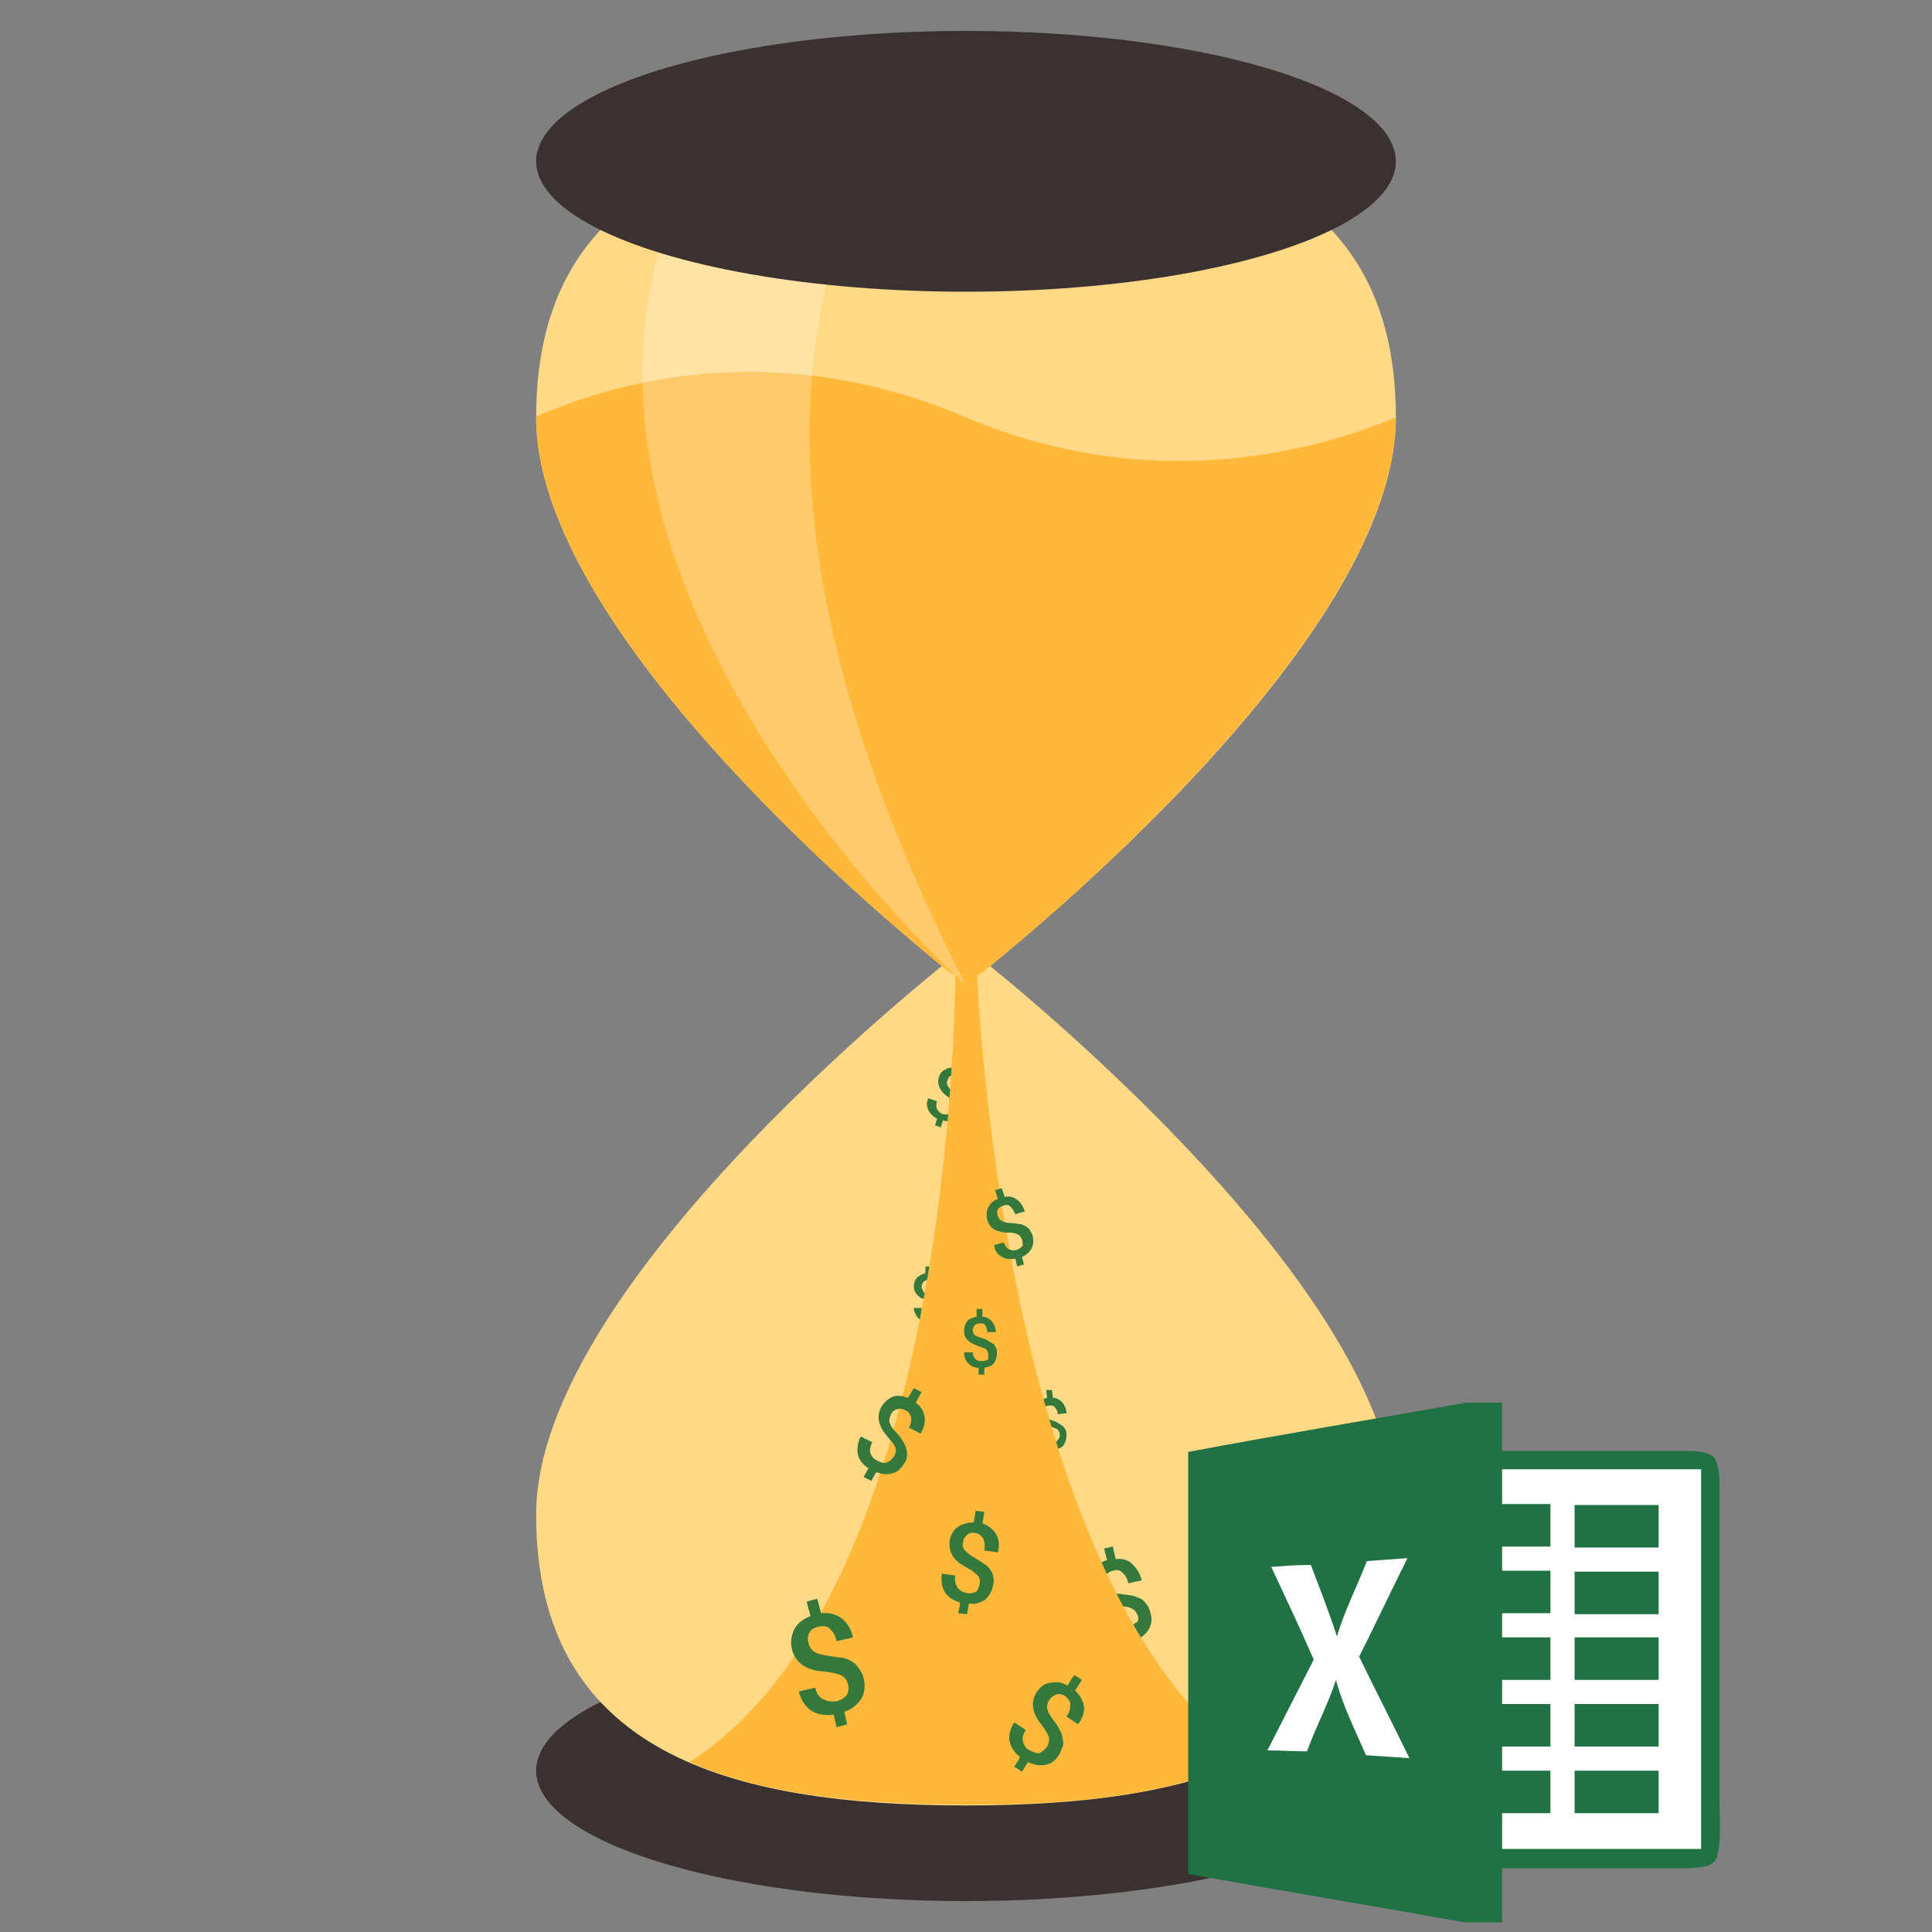<?xml version="1.0" encoding="utf-8"?>
<!-- Generator: Adobe Illustrator 22.1.0, SVG Export Plug-In . SVG Version: 6.00 Build 0)  -->
<svg version="1.1" id="Camada_1" xmlns="http://www.w3.org/2000/svg" xmlns:xlink="http://www.w3.org/1999/xlink" x="0px" y="0px"
	 viewBox="0 0 200 200" style="enable-background:new 0 0 200 200;" xml:space="preserve">
<rect x="0" y="0" width="200" height="200" fill="#808080" stroke="none"/>
<style type="text/css">
	.st0{fill:#393231;}
	.st1{fill:#FFD985;}
	.st2{fill:#35783C;}
	.st3{fill:#FFB839;}
	.st4{opacity:0.25;fill:#FFFFFF;enable-background:new    ;}
	.st5{fill:#207245;}
	.st6{fill:#FFFFFF;}
</style>
<g>
	<ellipse class="st0" cx="100" cy="183.3" rx="44.5" ry="13.5"/>
	<path class="st1" d="M144.5,156.8c0,24.6-19.9,30.1-44.5,30.1s-44.5-5.5-44.5-30.1S100,98,100,98S144.5,132.3,144.5,156.8z"/>
	<path class="st2" d="M117.8,167.3c-0.1-0.3-0.3-0.6-0.5-0.7c-0.3-0.2-0.6-0.3-1.2-0.3c-0.5,0-0.9-0.1-1.2-0.2
		c-1-0.3-1.6-0.8-1.9-1.8c-0.2-0.6-0.1-1.2,0.2-1.7s0.7-0.9,1.4-1.1l-0.3-1.2l0.9-0.2l0.3,1.3c0.7-0.1,1.3,0.1,1.7,0.5
		s0.8,0.9,1,1.7l-1.4,0.3c-0.1-0.5-0.3-0.8-0.6-1.1s-0.6-0.3-1-0.2s-0.6,0.3-0.8,0.5s-0.2,0.6-0.1,0.9s0.3,0.6,0.5,0.7
		s0.6,0.3,1.2,0.3c0.5,0.1,1,0.1,1.3,0.2s0.6,0.2,0.8,0.3s0.4,0.3,0.6,0.6c0.2,0.2,0.3,0.5,0.4,0.9c0.2,0.6,0.1,1.2-0.2,1.7
		s-0.8,0.9-1.5,1.1l0.3,1.1l-0.9,0.2l-0.3-1.1c-0.8,0.1-1.4,0-1.9-0.4s-0.9-0.9-1.1-1.7l1.4-0.4c0.1,0.5,0.3,0.8,0.6,1
		s0.7,0.2,1.1,0.1s0.7-0.3,0.9-0.6C117.8,168,117.9,167.7,117.8,167.3L117.8,167.3z"/>
	<path class="st2" d="M96.9,135.4c0-0.2-0.1-0.3-0.2-0.5s-0.3-0.2-0.6-0.3s-0.5-0.2-0.7-0.2c-0.5-0.3-0.8-0.7-0.8-1.2
		c0-0.4,0.1-0.7,0.3-0.9s0.5-0.4,0.9-0.5v-0.7h0.5v0.7c0.4,0,0.7,0.2,0.9,0.5s0.3,0.6,0.4,1h-0.8c0-0.3-0.1-0.5-0.2-0.6
		c-0.1-0.2-0.3-0.2-0.5-0.2s-0.4,0.1-0.5,0.2s-0.2,0.3-0.2,0.5s0.1,0.3,0.2,0.5s0.3,0.2,0.6,0.3s0.5,0.2,0.7,0.3s0.3,0.2,0.4,0.3
		s0.2,0.2,0.3,0.4s0.1,0.3,0.1,0.5c0,0.4-0.1,0.7-0.3,0.9s-0.5,0.4-0.9,0.4v0.6H96v-0.6c-0.4,0-0.8-0.2-1-0.4
		c-0.2-0.3-0.4-0.6-0.4-1h0.8c0,0.3,0.1,0.5,0.2,0.6s0.3,0.2,0.6,0.2s0.4-0.1,0.6-0.2C96.9,135.8,96.9,135.6,96.9,135.4z"/>
	<path class="st2" d="M98.7,114.8c0.1-0.2,0.1-0.4,0-0.6s-0.3-0.4-0.5-0.6c-0.3-0.2-0.5-0.4-0.6-0.5c-0.4-0.5-0.6-1-0.4-1.6
		c0.1-0.4,0.4-0.7,0.7-0.8c0.3-0.2,0.7-0.2,1.1-0.1l0.3-0.8l0.6,0.2l-0.3,0.8c0.4,0.2,0.6,0.5,0.8,0.8s0.1,0.8,0,1.2l-0.8-0.3
		c0.1-0.3,0.1-0.5,0-0.8c-0.1-0.2-0.2-0.4-0.5-0.4c-0.2-0.1-0.4-0.1-0.6,0s-0.3,0.2-0.4,0.5c-0.1,0.2-0.1,0.4,0,0.6s0.3,0.4,0.5,0.6
		c0.3,0.2,0.5,0.4,0.6,0.5c0.1,0.2,0.2,0.3,0.3,0.5s0.1,0.3,0.1,0.5s0,0.4-0.1,0.6c-0.1,0.4-0.4,0.7-0.7,0.8
		c-0.3,0.2-0.7,0.2-1.2,0.1l-0.2,0.7l-0.6-0.2l0.2-0.7c-0.4-0.2-0.7-0.5-0.9-0.9s-0.2-0.8,0-1.2L97,114c-0.1,0.3-0.1,0.5,0,0.8
		c0.1,0.2,0.3,0.4,0.5,0.5c0.3,0.1,0.5,0.1,0.7,0C98.5,115.1,98.6,115,98.7,114.8z"/>
	<path class="st1" d="M55.5,43.2c0-24.6,19.9-30.1,44.5-30.1s44.5,5.5,44.5,30.1S100,102,100,102S55.5,67.7,55.5,43.2z"/>
	<path class="st2" d="M109.7,148.5c0-0.2-0.1-0.4-0.2-0.5s-0.4-0.2-0.7-0.3s-0.5-0.2-0.7-0.2c-0.6-0.3-0.9-0.7-0.9-1.3
		c0-0.4,0.1-0.7,0.3-1s0.5-0.4,0.9-0.5l-0.1-0.8h0.6l0.1,0.8c0.4,0,0.7,0.2,1,0.5c0.2,0.3,0.4,0.6,0.4,1.1l-0.9,0.1
		c0-0.3-0.1-0.5-0.3-0.7c-0.1-0.2-0.3-0.2-0.6-0.2c-0.2,0-0.4,0.1-0.5,0.2s-0.2,0.3-0.2,0.5s0.1,0.4,0.2,0.5s0.4,0.2,0.7,0.3
		s0.6,0.2,0.7,0.3c0.2,0.1,0.3,0.2,0.5,0.3c0.1,0.1,0.2,0.2,0.3,0.4s0.1,0.3,0.1,0.6c0,0.4-0.1,0.7-0.3,1s-0.6,0.4-1,0.5v0.7h-0.6
		v-0.7c-0.5,0-0.8-0.2-1.1-0.4s-0.4-0.6-0.5-1.1l0.9-0.1c0,0.3,0.1,0.5,0.3,0.7s0.4,0.2,0.7,0.2s0.5-0.1,0.6-0.2
		S109.8,148.7,109.7,148.5L109.7,148.5z"/>
	<path class="st3" d="M129.3,182.1c-26-18.4-28.2-82.1-28.2-82.1h-2.2c0,0,0.4,64.5-27.5,82.4c7.7,3.4,17.7,4.4,28.6,4.4
		C111.2,186.9,121.5,185.7,129.3,182.1z"/>
	<path class="st3" d="M100,43.2c-23.7-10.1-42.2-0.9-44.5-0.1c-0.1,21.5,34.1,50.5,42.6,57.4c1.1,0.9,2.7,0.9,3.8,0
		c8.4-6.8,42.5-35.8,42.6-57.3C142.2,44.1,122.8,52.9,100,43.2z"/>
	<path class="st4" d="M92.2,13.3c-7.8,0.5-15,1.7-20.8,4.2C51.2,58.6,100,102,100,102C75.4,54,84,26.2,92.2,13.3z"/>
	<ellipse class="st0" cx="100" cy="16.7" rx="44.5" ry="13.5"/>
	<path class="st2" d="M101.4,163.9c0.1-0.3,0-0.6-0.2-0.8s-0.5-0.5-0.9-0.7s-0.8-0.5-1-0.6c-0.8-0.6-1.1-1.4-1-2.3
		c0.1-0.6,0.4-1.1,0.8-1.4s1-0.5,1.7-0.5l0.2-1.2l0.9,0.1l-0.2,1.2c0.6,0.2,1.1,0.6,1.4,1.1s0.4,1.1,0.2,1.9l-1.4-0.2
		c0.1-0.5,0-0.9-0.1-1.2c-0.2-0.3-0.4-0.5-0.8-0.6s-0.7,0-0.9,0.2s-0.4,0.4-0.4,0.8c-0.1,0.3,0,0.6,0.2,0.8s0.5,0.5,0.9,0.7
		c0.5,0.3,0.8,0.5,1.1,0.7s0.5,0.4,0.6,0.6c0.2,0.2,0.3,0.5,0.3,0.7c0.1,0.3,0.1,0.6,0,0.9c-0.1,0.6-0.4,1.1-0.8,1.5
		c-0.5,0.3-1,0.5-1.7,0.4l-0.2,1.1l-0.9-0.1l0.2-1.1c-0.7-0.2-1.3-0.6-1.6-1.1s-0.4-1.2-0.3-1.9l1.4,0.2c-0.1,0.5,0,0.9,0.2,1.2
		s0.5,0.5,0.9,0.6s0.8,0,1-0.1S101.4,164.2,101.4,163.9L101.4,163.9z"/>
	<path class="st2" d="M87.8,174.4c-0.1-0.4-0.3-0.7-0.6-0.9s-0.8-0.3-1.4-0.4s-1.1-0.1-1.5-0.2c-1.2-0.3-2-1-2.3-2.1
		c-0.2-0.8-0.1-1.4,0.2-2.1c0.3-0.6,0.9-1.1,1.7-1.4l-0.4-1.5l1.1-0.3L85,167c0.8-0.1,1.5,0.1,2.1,0.5c0.6,0.5,1,1.1,1.2,2l-1.7,0.4
		c-0.1-0.6-0.4-1-0.7-1.3s-0.7-0.3-1.2-0.2c-0.4,0.1-0.8,0.3-0.9,0.6c-0.2,0.3-0.2,0.7-0.1,1.1s0.3,0.7,0.6,0.9s0.8,0.3,1.4,0.4
		s1.2,0.2,1.5,0.2c0.4,0.1,0.7,0.2,1,0.4s0.5,0.4,0.7,0.7s0.4,0.6,0.5,1c0.2,0.8,0.1,1.5-0.2,2.1c-0.4,0.6-0.9,1.1-1.8,1.4l0.3,1.3
		l-1.1,0.3l-0.3-1.3c-0.9,0.1-1.7,0-2.3-0.4s-1.1-1.1-1.3-2l1.7-0.4c0.1,0.6,0.4,1,0.8,1.2s0.8,0.3,1.4,0.2c0.5-0.1,0.9-0.4,1.1-0.7
		C87.8,175.2,87.9,174.8,87.8,174.4L87.8,174.4z"/>
	<path class="st2" d="M108.4,180.8c0.2-0.3,0.2-0.6,0.2-0.9c-0.1-0.3-0.3-0.7-0.6-1.1s-0.6-0.8-0.7-1c-0.5-0.9-0.5-1.8,0-2.6
		c0.4-0.6,0.8-0.9,1.4-1s1.2-0.1,1.8,0.3l0.7-1.1l0.8,0.5l-0.7,1.1c0.5,0.5,0.8,1,0.9,1.6s-0.1,1.2-0.6,1.9l-1.2-0.8
		c0.3-0.4,0.4-0.8,0.4-1.2s-0.2-0.6-0.5-0.9c-0.3-0.2-0.6-0.3-0.9-0.2s-0.5,0.2-0.8,0.6c-0.2,0.3-0.2,0.6-0.2,0.9
		c0.1,0.3,0.3,0.7,0.6,1.1s0.6,0.8,0.7,1.1c0.2,0.3,0.3,0.6,0.3,0.9c0.1,0.3,0.1,0.6,0,0.8s-0.2,0.6-0.4,0.9c-0.4,0.6-0.8,0.9-1.4,1
		s-1.2,0-1.8-0.3l-0.6,1l-0.8-0.5l0.6-1c-0.6-0.5-1-1.1-1.1-1.7s0.1-1.3,0.5-1.9l1.2,0.8c-0.3,0.4-0.4,0.8-0.3,1.2s0.3,0.7,0.7,0.9
		s0.7,0.3,1,0.3C107.9,181.3,108.2,181.1,108.4,180.8L108.4,180.8z"/>
	<path class="st2" d="M105.8,128.3c-0.1-0.2-0.2-0.4-0.4-0.5s-0.5-0.2-0.9-0.2s-0.7,0-0.9-0.1c-0.8-0.1-1.2-0.6-1.4-1.2
		c-0.1-0.5-0.1-0.9,0.1-1.3s0.5-0.7,1-0.9l-0.3-0.9l0.7-0.2l0.3,0.9c0.5-0.1,0.9,0,1.3,0.3s0.6,0.7,0.8,1.2l-1,0.3
		c-0.1-0.3-0.3-0.6-0.5-0.8s-0.5-0.2-0.7-0.1c-0.3,0.1-0.5,0.2-0.6,0.4s-0.1,0.4,0,0.7c0.1,0.2,0.2,0.4,0.4,0.5s0.5,0.2,0.9,0.2
		s0.7,0.1,0.9,0.1s0.4,0.1,0.6,0.2s0.3,0.2,0.5,0.4l0.3,0.6c0.1,0.5,0.1,0.9-0.1,1.3s-0.5,0.7-1,0.9l0.2,0.8l-0.7,0.2l-0.2-0.8
		c-0.6,0.1-1.1,0-1.4-0.2c-0.4-0.2-0.7-0.6-0.8-1.2l1-0.3c0.1,0.3,0.3,0.6,0.5,0.7s0.5,0.2,0.8,0.1s0.5-0.2,0.7-0.5
		C105.8,128.7,105.9,128.5,105.8,128.3L105.8,128.3z"/>
	<path class="st2" d="M92.6,150.7c0.1-0.3,0.2-0.5,0.1-0.8s-0.3-0.6-0.6-0.9c-0.3-0.4-0.6-0.7-0.7-0.9c-0.5-0.8-0.6-1.6-0.2-2.4
		c0.3-0.5,0.7-0.9,1.2-1.1s1-0.1,1.6,0.1l0.6-1l0.8,0.4l-0.6,1.1c0.5,0.4,0.8,0.8,0.9,1.4s0,1.1-0.4,1.8l-1.2-0.6
		c0.2-0.4,0.3-0.8,0.2-1.1s-0.2-0.6-0.6-0.7c-0.3-0.2-0.6-0.2-0.9-0.1s-0.5,0.3-0.6,0.6s-0.2,0.5-0.1,0.8s0.3,0.6,0.6,0.9
		s0.6,0.7,0.7,0.9c0.2,0.3,0.3,0.5,0.4,0.8s0.1,0.5,0.1,0.8s-0.1,0.5-0.3,0.8c-0.3,0.5-0.7,0.9-1.2,1c-0.5,0.2-1.1,0.1-1.7-0.1
		l-0.5,0.9l-0.8-0.4l0.5-0.9c-0.6-0.4-1-0.9-1.1-1.5s0-1.2,0.3-1.8l1.2,0.6c-0.2,0.4-0.3,0.8-0.2,1.1s0.3,0.6,0.7,0.8s0.7,0.3,1,0.2
		S92.4,151,92.6,150.7L92.6,150.7z"/>
	<path class="st2" d="M102.3,140.2c0-0.2-0.1-0.4-0.2-0.5s-0.4-0.2-0.7-0.3s-0.5-0.2-0.7-0.3c-0.6-0.3-0.9-0.7-0.9-1.3
		c0-0.4,0.1-0.7,0.3-1s0.6-0.4,1-0.5v-0.8h0.6v0.8c0.4,0,0.7,0.2,1,0.5c0.2,0.3,0.4,0.7,0.4,1.1h-0.9c0-0.3-0.1-0.5-0.2-0.7
		s-0.3-0.2-0.6-0.2c-0.2,0-0.4,0.1-0.5,0.2s-0.2,0.3-0.2,0.5s0.1,0.4,0.2,0.5s0.4,0.2,0.7,0.3s0.6,0.2,0.7,0.3
		c0.2,0.1,0.3,0.2,0.5,0.3s0.2,0.3,0.3,0.4c0.1,0.2,0.1,0.3,0.1,0.6c0,0.4-0.1,0.7-0.3,1s-0.6,0.4-1,0.5v0.7h-0.6v-0.7
		c-0.5,0-0.8-0.2-1.1-0.5s-0.4-0.7-0.4-1.1h0.9c0,0.3,0.1,0.5,0.3,0.7s0.4,0.2,0.7,0.2s0.5-0.1,0.6-0.2
		C102.3,140.7,102.3,140.2,102.3,140.2z"/>
</g>
<path class="st5" d="M151.8,145.2h3.7v5c6.3,0,12.5,0,18.8,0c1.1,0,2.2,0,3.1,0.6c0.6,0.9,0.6,2.1,0.6,3.2c0,10.8,0,21.7,0,32.5
	c0,1.8,0.2,3.7-0.2,5.5c-0.2,1.3-1.8,1.3-2.9,1.4c-6.5,0-12.9,0-19.4,0v5.6h-3.9c-9.5-1.7-19.1-3.3-28.6-5v-43.7
	C132.6,148.5,142.2,146.9,151.8,145.2z"/>
<path class="st6" d="M155.5,152.1h20.6v39.3h-20.6v-3.7h5v-4.4h-5v-2.5h5v-4.4h-5v-2.5h5v-4.4h-5V167h5v-4.4h-5v-2.5h5v-4.4h-5
	V152.1z"/>
<path class="st5" d="M163,155.8h8.7v4.4H163V155.8z"/>
<path class="st6" d="M141.5,161.6c1.4-0.1,2.8-0.2,4.2-0.3c-1.7,3.4-3.3,6.8-5,10.2c1.7,3.5,3.5,7,5.2,10.5c-1.5-0.1-3-0.2-4.5-0.3
	c-1.1-2.6-2.4-5.1-3.1-7.8c-0.8,2.5-2.1,4.9-3,7.4c-1.4,0-2.7-0.1-4.1-0.1c1.6-3.1,3.2-6.3,4.8-9.4c-1.4-3.2-2.9-6.4-4.4-9.6
	c1.4-0.1,2.7-0.2,4.1-0.2c0.9,2.4,1.9,4.9,2.7,7.4C139.2,166.7,140.5,164.2,141.5,161.6L141.5,161.6z"/>
<path class="st5" d="M163,162.7h8.7v4.4H163V162.7z M163,169.5h8.7v4.4H163V169.5z M163,176.4h8.7v4.4H163V176.4z M163,183.3h8.7
	v4.4H163V183.3z"/>
</svg>
